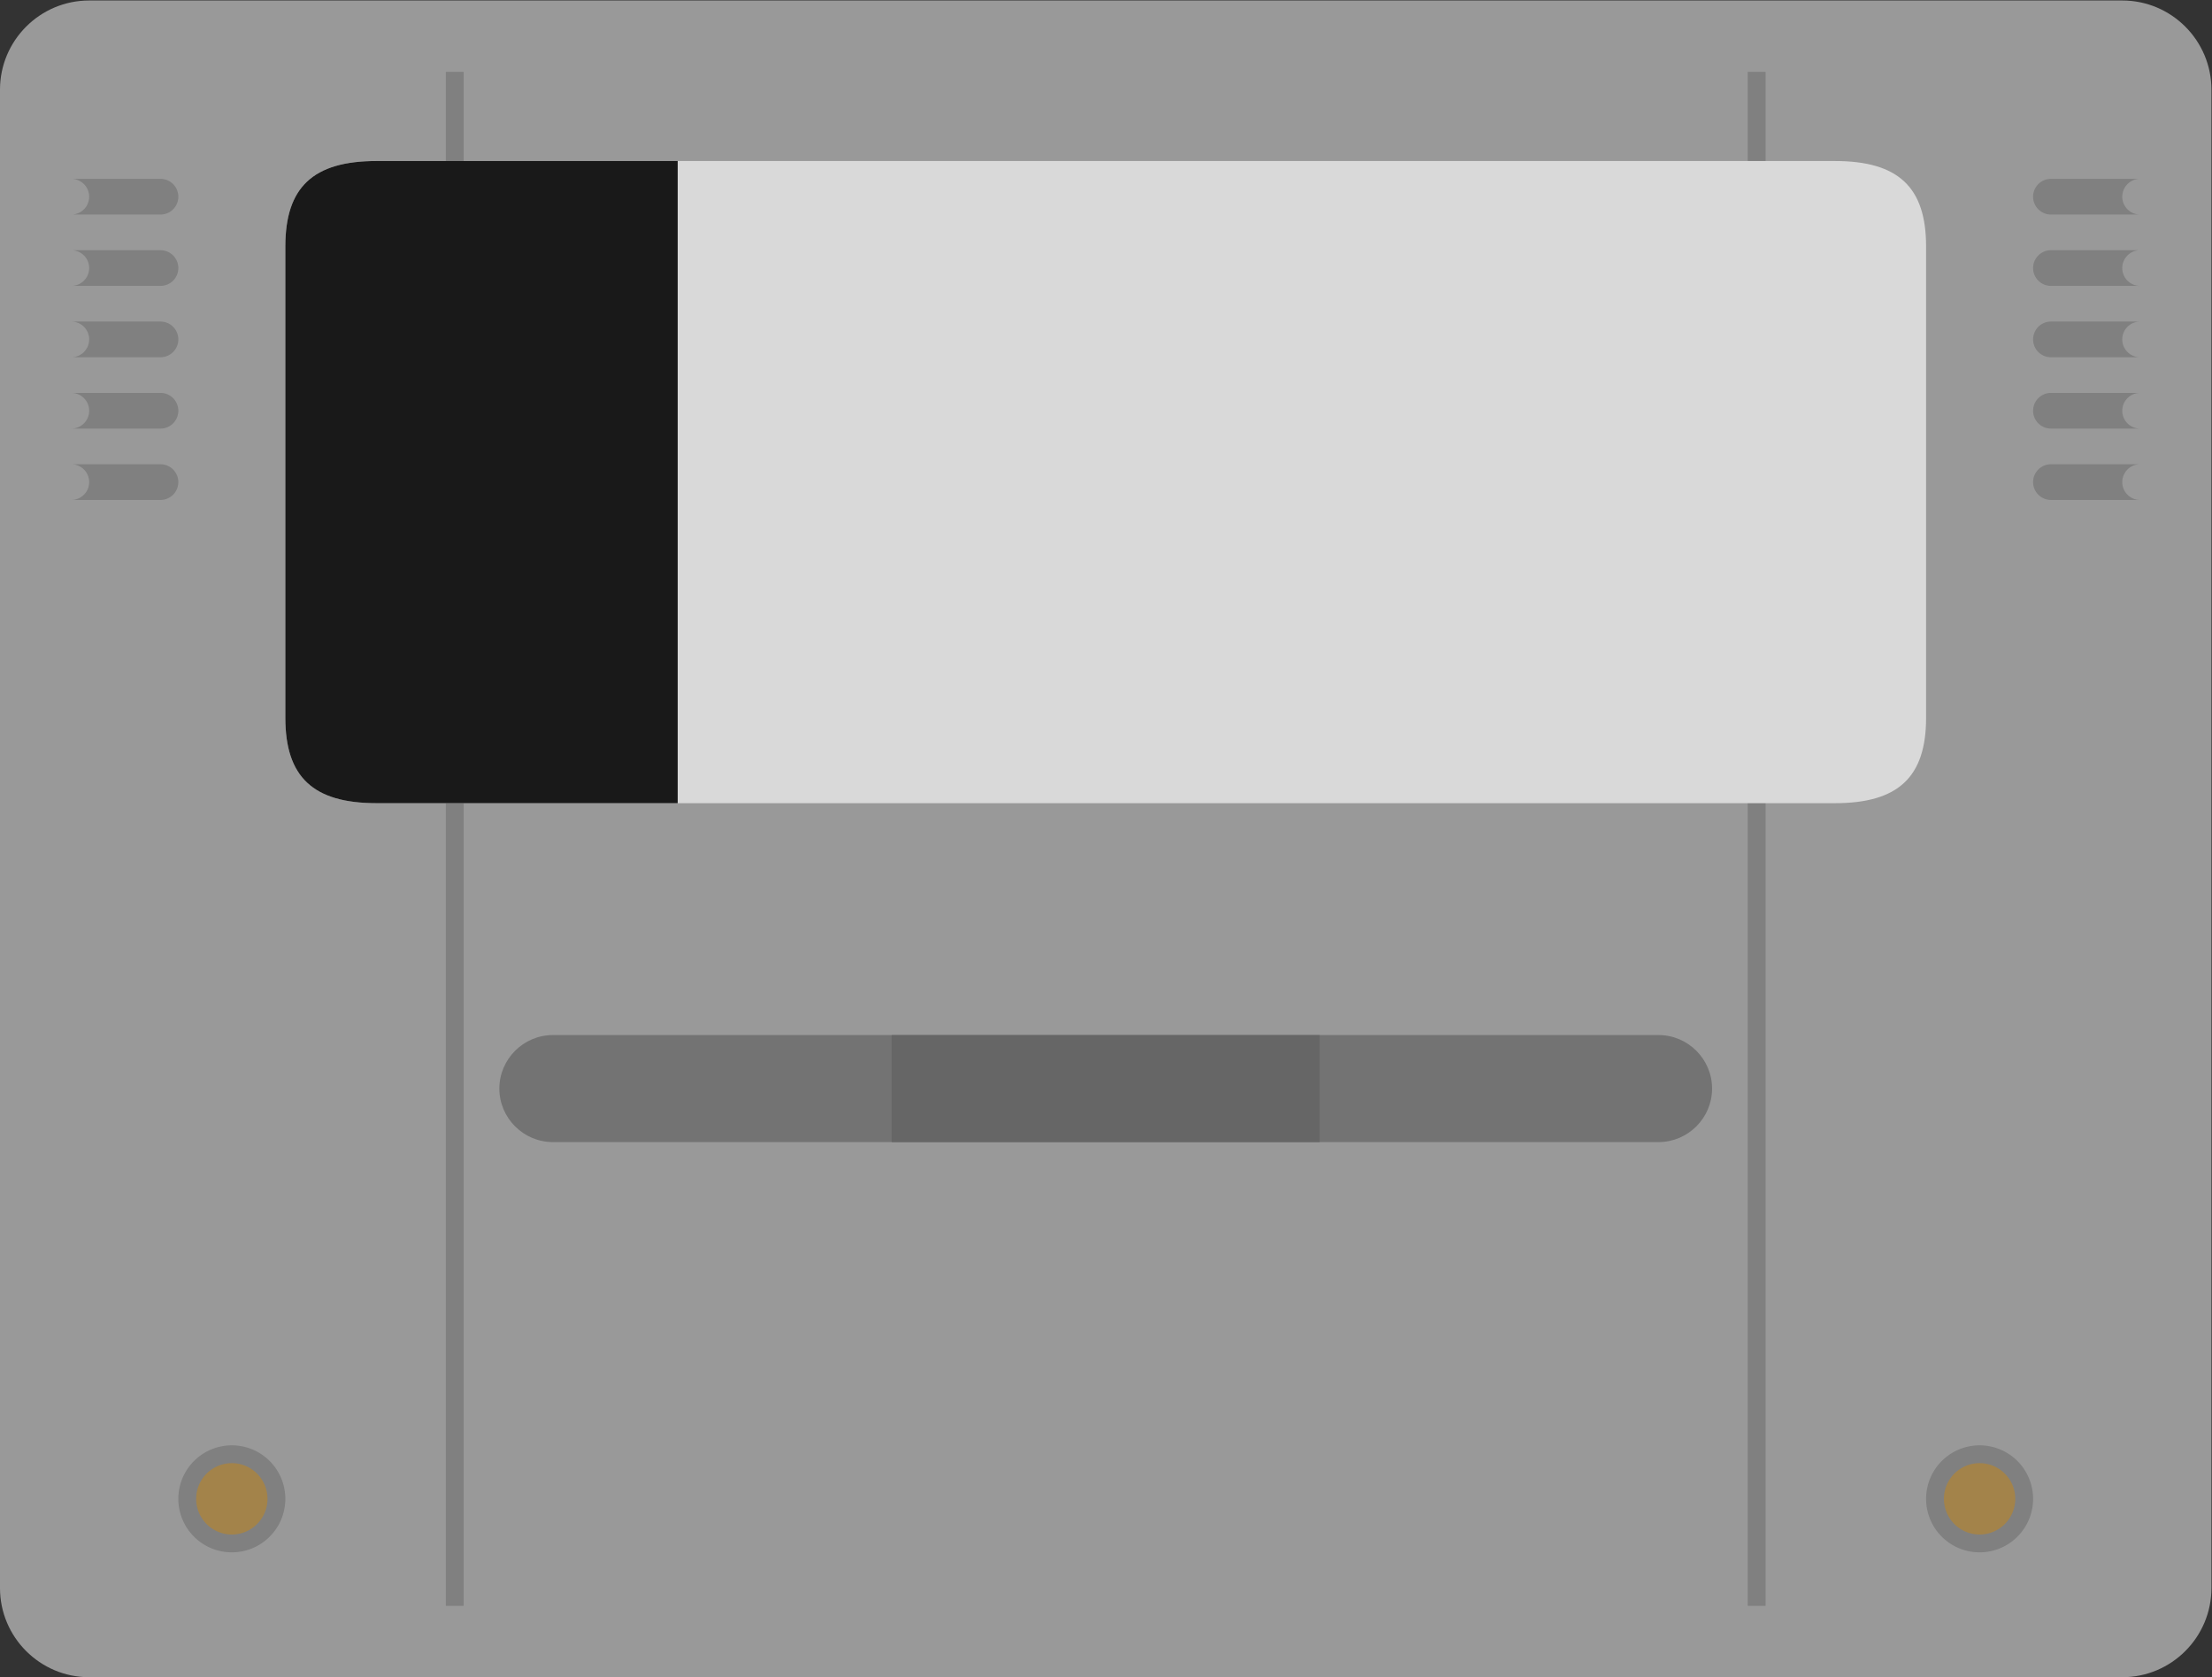 <svg xmlns="http://www.w3.org/2000/svg" xml:space="preserve" width="330.667" height="250.667"><rect width="100%" height="100%" fill="#333333" stroke="none"/><defs><clipPath id="a" clipPathUnits="userSpaceOnUse"><path d="M0 256h256V0H0Z"/></clipPath><clipPath id="b" clipPathUnits="userSpaceOnUse"><path d="M4 220h248V32H4Z"/></clipPath></defs><g clip-path="url(#a)" transform="matrix(1.333 0 0 -1.333 -5.333 293.333)"><g clip-path="url(#b)" style="opacity:.5"><path d="M0 0h-228c-5.514 0-10-4.486-10-10v-168c0-5.514 4.486-10 10-10H0c5.514 0 10 4.486 10 10v168C10-4.486 5.514 0 0 0" style="fill:#fff;fill-opacity:1;fill-rule:nonzero;stroke:none" transform="translate(242 220)"/></g><path d="M0 0v-10a2 2 0 1 0 0-4v-4a2 2 0 1 0 0-4v-4a2 2 0 1 0 0-4v-4a2 2 0 1 0 0-4v-4a2 2 0 1 0 0-4v-120a4 4 0 0 1 4-4h224a4 4 0 0 1 4 4v120a2 2 0 1 0 0 4v4a2 2 0 1 0 0 4v4a2 2 0 1 0 0 4v4a2 2 0 1 0 0 4v4a2 2 0 1 0 0 4V0a2 2 0 0 1-2 2H2a2 2 0 0 1-2-2" style="fill:#999;fill-opacity:1;fill-rule:nonzero;stroke:none" transform="translate(12 210)"/><path d="M56 40h-2v172h2zm146 0h-2v172h2z" style="fill:gray;fill-opacity:1;fill-rule:nonzero;stroke:none"/><path d="M0 0h-163.555c-7.099 0-10.223-2.926-10.223-9.578v-52.844c0-6.652 3.123-9.578 10.223-9.578H0c7.099 0 10.222 2.926 10.222 9.578v52.844C10.222-2.926 7.1 0 0 0" style="fill:#d9d9d9;fill-opacity:1;fill-rule:nonzero;stroke:none" transform="translate(209.778 202)"/><path d="M0 0h-124c-3.3 0-6 2.7-6 6s2.7 6 6 6H0c3.3 0 6-2.7 6-6S3.3 0 0 0" style="fill:#737373;fill-opacity:1;fill-rule:nonzero;stroke:none" transform="translate(190 92)"/><path d="M152 92h-48v12h48z" style="fill:#666;fill-opacity:1;fill-rule:nonzero;stroke:none"/><path d="M0 0h-33.778C-40.877 0-44-2.926-44-9.578v-52.844C-44-69.074-40.877-72-33.778-72H0Z" style="fill:#191919;fill-opacity:1;fill-rule:nonzero;stroke:none" transform="translate(80 202)"/><path d="M0 0a6 6 0 1 1 0-12A6 6 0 0 1 0 0" style="fill:gray;fill-opacity:1;fill-rule:nonzero;stroke:none" transform="translate(30 58)"/><path d="M0 0a4 4 0 1 0 0-8 4 4 0 0 0 0 8" style="fill:#a3834a;fill-opacity:1;fill-rule:nonzero;stroke:none" transform="translate(30 56)"/><path d="M0 0a6 6 0 1 1 0-12A6 6 0 0 1 0 0" style="fill:gray;fill-opacity:1;fill-rule:nonzero;stroke:none" transform="translate(226 58)"/><path d="M0 0a4 4 0 1 0 0-8 4 4 0 0 0 0 8" style="fill:#a3834a;fill-opacity:1;fill-rule:nonzero;stroke:none" transform="translate(226 56)"/><path d="M0 0a2 2 0 1 0 0-4h10a2 2 0 1 1 0 4z" style="fill:gray;fill-opacity:1;fill-rule:nonzero;stroke:none" transform="translate(12 200)"/><path d="M0 0a2 2 0 1 0 0-4h10a2 2 0 1 1 0 4z" style="fill:gray;fill-opacity:1;fill-rule:nonzero;stroke:none" transform="translate(12 192)"/><path d="M0 0a2 2 0 1 0 0-4h10a2 2 0 1 1 0 4z" style="fill:gray;fill-opacity:1;fill-rule:nonzero;stroke:none" transform="translate(12 184)"/><path d="M0 0a2 2 0 1 0 0-4h10a2 2 0 1 1 0 4z" style="fill:gray;fill-opacity:1;fill-rule:nonzero;stroke:none" transform="translate(12 176)"/><path d="M0 0a2 2 0 1 0 0-4h10a2 2 0 1 1 0 4z" style="fill:gray;fill-opacity:1;fill-rule:nonzero;stroke:none" transform="translate(12 168)"/><path d="M0 0a2 2 0 1 1 0-4h-10a2 2 0 1 0 0 4z" style="fill:gray;fill-opacity:1;fill-rule:nonzero;stroke:none" transform="translate(244 200)"/><path d="M0 0a2 2 0 1 1 0-4h-10a2 2 0 1 0 0 4z" style="fill:gray;fill-opacity:1;fill-rule:nonzero;stroke:none" transform="translate(244 192)"/><path d="M0 0a2 2 0 1 1 0-4h-10a2 2 0 1 0 0 4z" style="fill:gray;fill-opacity:1;fill-rule:nonzero;stroke:none" transform="translate(244 184)"/><path d="M0 0a2 2 0 1 1 0-4h-10a2 2 0 1 0 0 4z" style="fill:gray;fill-opacity:1;fill-rule:nonzero;stroke:none" transform="translate(244 176)"/><path d="M0 0a2 2 0 1 1 0-4h-10a2 2 0 1 0 0 4z" style="fill:gray;fill-opacity:1;fill-rule:nonzero;stroke:none" transform="translate(244 168)"/></g></svg>